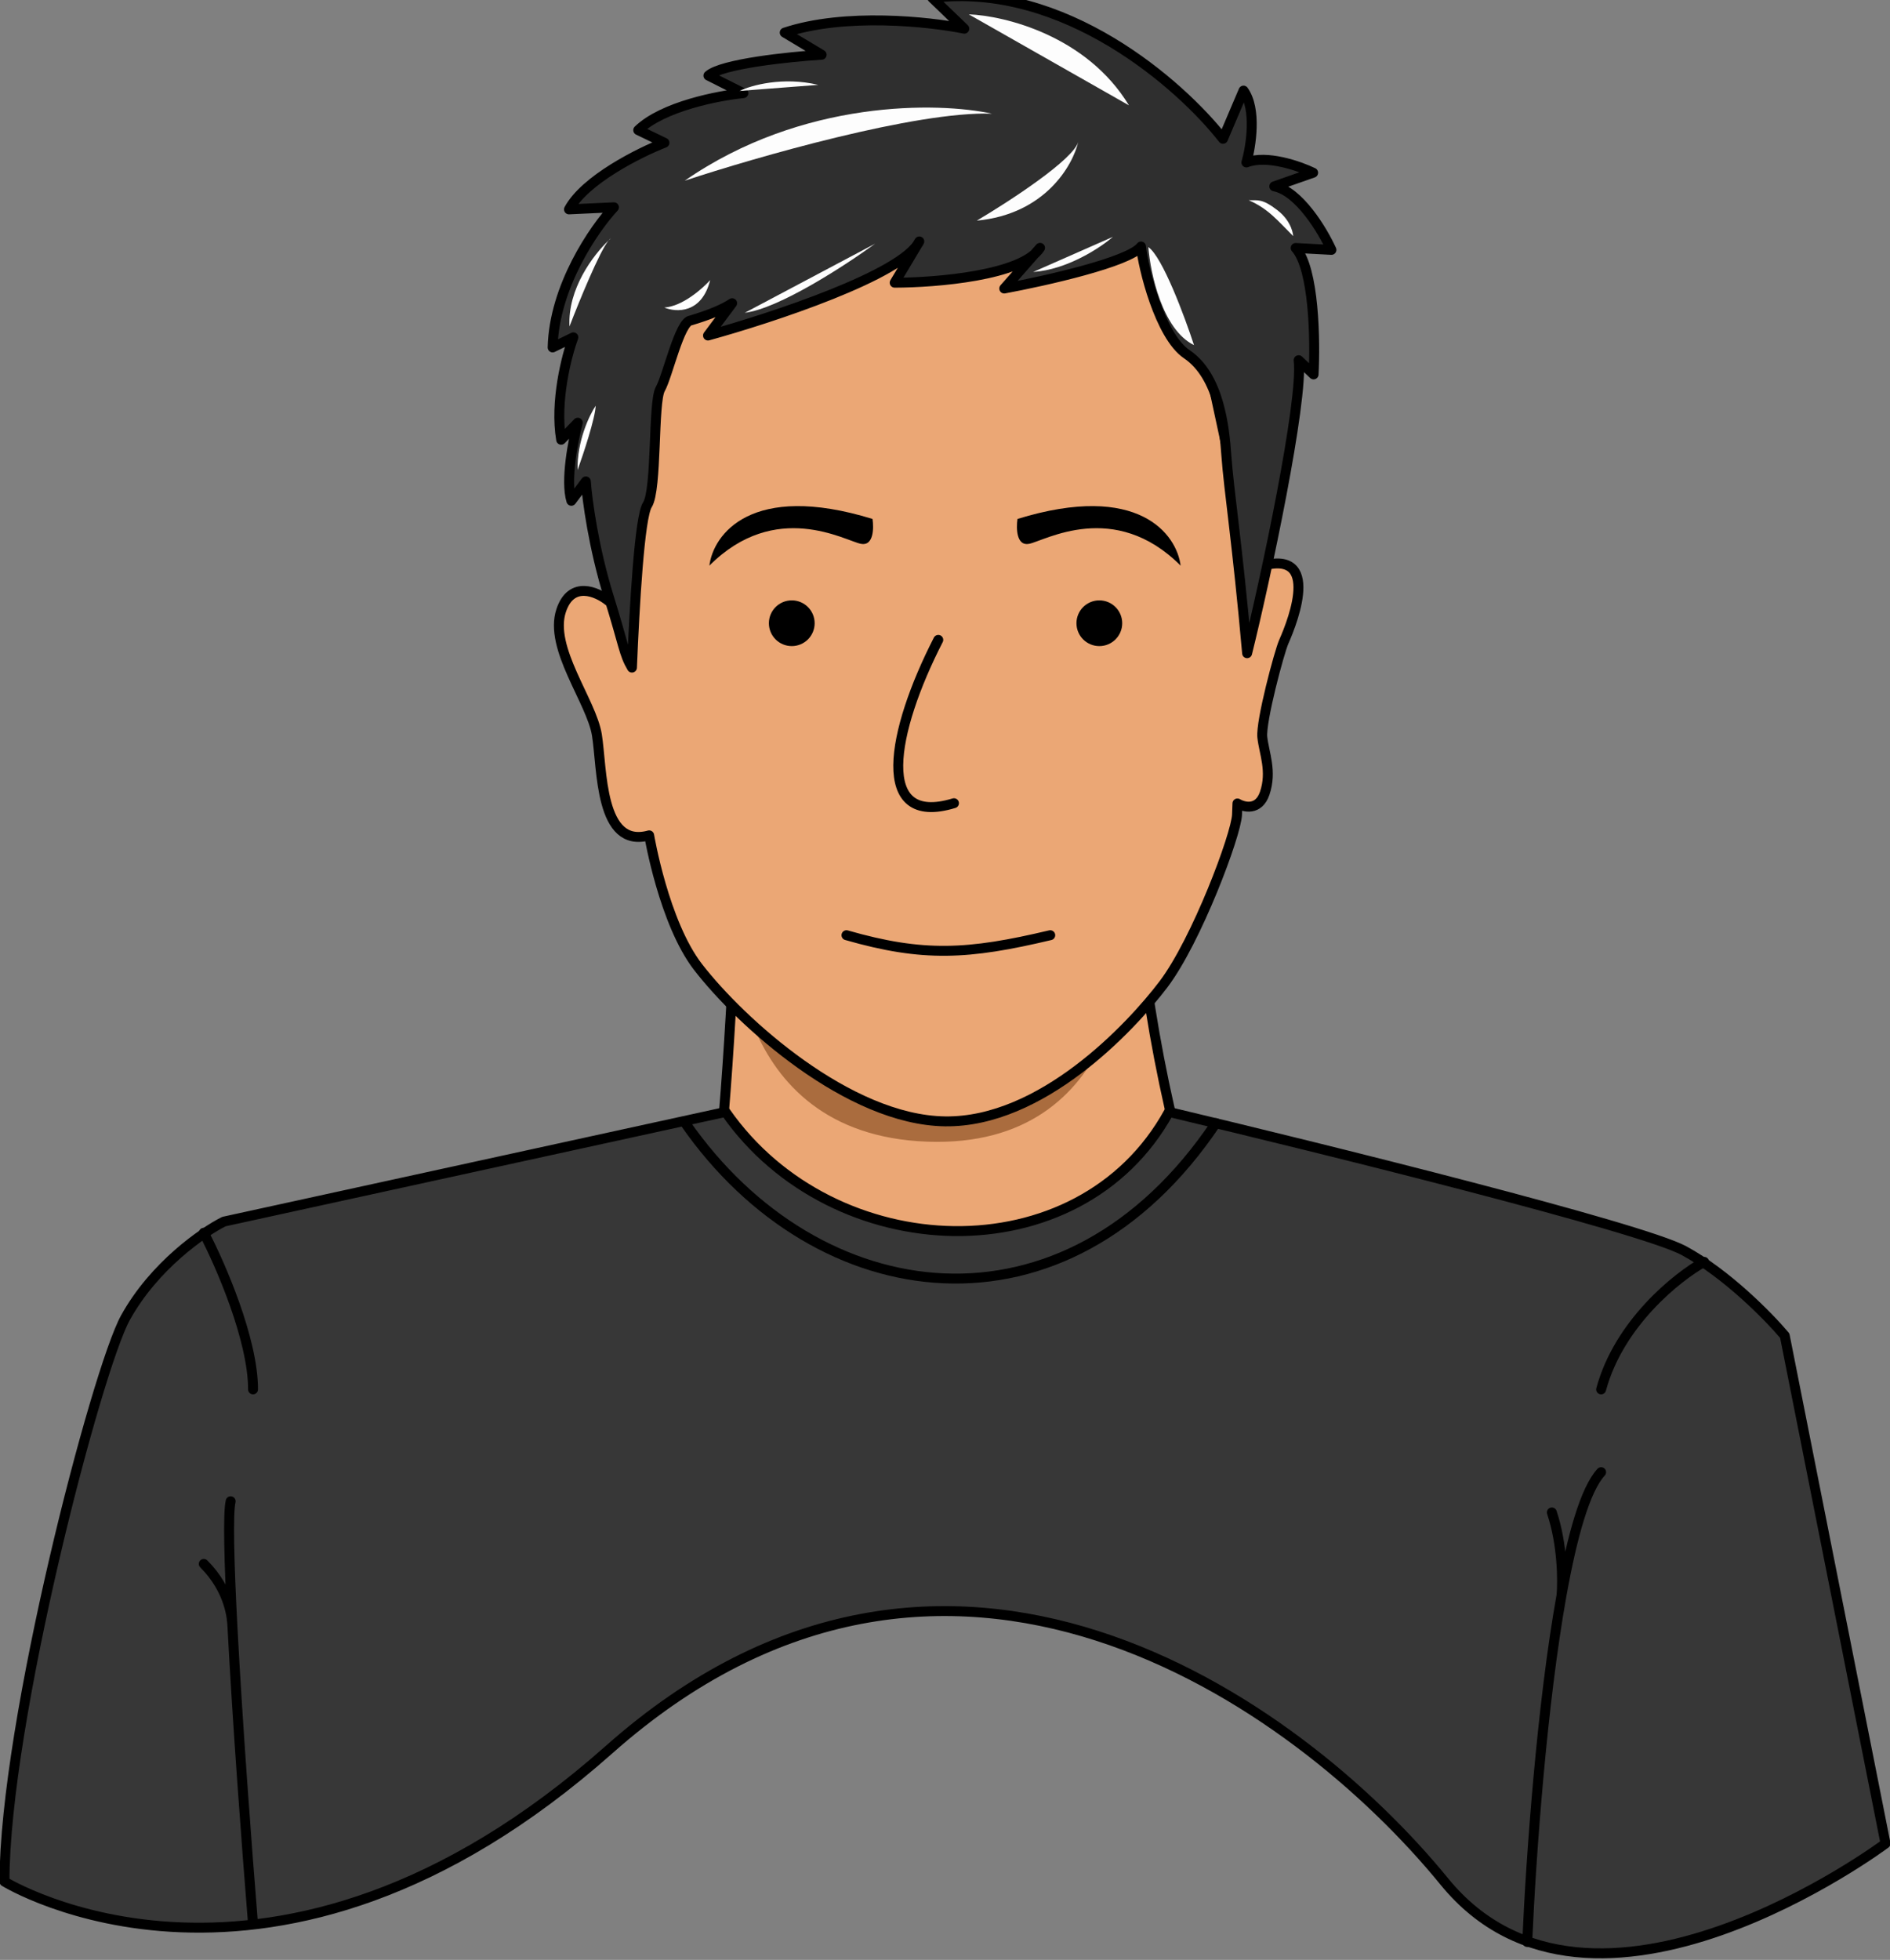 <svg width="381" height="395" viewBox="0 0 381 395" fill="none" xmlns="http://www.w3.org/2000/svg">
<rect x="0" y="0" width="381" height="395" fill="#808080" stroke="none"/>
<g id="A4 - 1">
<path id="leher" d="M143.101 245.297C145.809 238.082 148.049 193.027 148.5 179.5C174.833 177.847 226.389 179.5 230 179.5C228.646 192.576 236.996 234.625 242.414 245.297C241.767 258.836 176.268 262.865 143.101 245.297Z" fill="#EBA775" stroke="black" stroke-width="2" stroke-linejoin="round"/>
<g id="kepala">
<path id="shadow-leher" d="M186.86 230.092C146.261 228.587 147.855 185.776 147.855 185.776L227.249 188.721C227.249 188.721 227.459 231.598 186.86 230.092Z" fill="#AA6C3E"/>
<path id="kepala_2" d="M113.13 123.029C115.163 116.967 120.348 119.235 122.687 121.127L125.003 58.942C125.057 57.5 145.522 41.653 155.748 33.91L236.392 39.608L252.568 114.663C266.77 109.323 260.77 124.894 258.798 129.333C257.882 131.394 254.134 145.405 254.467 148.576C254.801 151.747 256.471 155.419 254.95 159.875C253.733 163.44 250.778 162.728 249.453 161.927L249.369 164.18C249.218 168.236 241.195 189.598 234.544 198.376C227.893 207.154 209.914 226.269 190.5 226C171.086 225.731 149.337 206.046 140.718 194.896C133.823 185.977 130.865 168.359 130.865 168.359C120.824 171.145 121.428 154.923 120.326 148.114C119.225 141.304 110.589 130.606 113.13 123.029Z" fill="#EBA775" stroke="black" stroke-width="2" stroke-linejoin="round"/>
<g id="rambut">
<g id="rambut_2">
<path id="Vector" d="M187.942 -0.427C214.515 -3.712 238.082 17.139 246.543 27.976L250.678 18.26C253.371 22.016 252.188 29.48 251.261 32.742C255.324 31.152 261.92 33.459 264.711 34.811L256.88 37.557C261.89 38.545 266.647 46.505 268.4 50.362L261.189 49.979C264.943 54.153 265.16 68.706 264.8 75.461L261.789 72.591C262.808 80.594 255.043 117.093 251.402 131.652C249.425 109.418 247.725 98.941 247.208 91.688C246.821 86.248 245.796 75.806 239.252 71.394C233.749 67.685 230.4 53.763 230.015 49.678C227.679 52.806 210.659 56.629 202.442 58.149L208.533 51.232C203.333 55.765 187.971 56.965 180.356 56.976L184.904 49.356C180.265 55.945 155.126 64.211 142.722 67.622L147.59 61.107C145.767 62.352 142.798 63.519 139.268 64.579C136.998 64.759 134.602 75.771 133.106 78.402C131.609 81.032 132.474 98.69 130.503 101.747C128.925 104.192 127.917 121.932 127.394 134.549C125.736 131.751 125.818 130.22 122.731 120.302C119.645 110.383 118.357 100.65 118.098 97.024L115.177 100.933C113.947 96.893 115.527 88.758 116.47 85.195L113.122 88.63C111.817 80.974 114.218 71.678 115.581 67.987L111.404 70.023C111.698 57.755 119.764 46.08 123.761 41.777L114.698 42.199C117.91 36.227 128.87 30.758 133.948 28.77L128.66 26.23C133.617 21.436 144.853 19.263 149.851 18.776L142.807 15.24C145.466 12.852 159.132 11.441 165.633 11.033L158.187 6.573C170.337 2.522 187.385 4.361 194.39 5.786L187.942 -0.427Z" fill="#2F2F2F"/>
<path id="Vector_2" d="M246.543 27.976C238.082 17.139 214.515 -3.712 187.942 -0.427L194.39 5.786C187.385 4.361 170.337 2.522 158.187 6.573L165.633 11.033C159.132 11.441 145.466 12.852 142.807 15.24L149.851 18.776C144.853 19.263 133.617 21.436 128.66 26.23L133.948 28.77C128.87 30.758 117.91 36.227 114.698 42.199L123.761 41.777C119.764 46.08 111.698 57.755 111.404 70.023L115.581 67.987C114.218 71.678 111.817 80.974 113.122 88.63L116.47 85.195C115.527 88.758 113.947 96.893 115.177 100.933L118.098 97.024C118.357 100.65 119.645 110.383 122.731 120.302C125.818 130.22 125.736 131.751 127.394 134.549C127.917 121.932 128.925 104.192 130.503 101.747C132.474 98.69 131.609 81.032 133.106 78.402C134.602 75.771 136.998 64.759 139.268 64.579C142.798 63.519 145.767 62.352 147.59 61.107L142.722 67.622C155.567 64.089 182.07 55.351 185.32 48.659L180.356 56.976C188.644 56.965 206.107 55.544 209.66 49.952L202.442 58.149C210.659 56.629 227.679 52.806 230.015 49.678C230.4 53.763 233.749 67.685 239.252 71.394C245.796 75.806 246.821 86.248 247.208 91.688C247.725 98.941 249.425 109.418 251.402 131.652C255.043 117.093 262.808 80.594 261.789 72.591L264.8 75.461C265.16 68.706 264.943 54.153 261.189 49.979L268.4 50.362C266.647 46.505 261.89 38.545 256.88 37.557L264.711 34.811C261.92 33.459 255.324 31.152 251.261 32.742C252.188 29.48 253.371 22.016 250.678 18.26L246.543 27.976Z" stroke="black" stroke-width="2" stroke-linejoin="round"/>
</g>
<g id="Vector 6">
<path id="Vector_3" d="M195.296 2.892C202.513 3.159 219.076 7.202 227.586 21.237L195.296 2.892Z" fill="#FDFDFD"/>
<path id="Vector_4" d="M149.095 18.325C151.395 17.206 157.787 15.396 164.951 17.106L149.095 18.325Z" fill="#FDFDFD"/>
<path id="Vector_5" d="M176.408 49.115C170.527 53.411 157.038 62.208 150.142 63.036L176.408 49.115Z" fill="#FDFDFD"/>
<path id="Vector_6" d="M123.144 48.042C122.992 48.175 122.834 48.32 122.67 48.476C120.844 50.732 116.776 60.658 114.804 65.784C114.4 58.232 119.61 51.376 122.67 48.476C122.851 48.251 123.01 48.103 123.144 48.042Z" fill="#FDFDFD"/>
<path id="Vector_7" d="M231.496 49.809C231.902 55.089 234.308 66.429 240.695 69.554C238.804 63.768 234.315 51.719 231.496 49.809Z" fill="#FDFDFD"/>
<path id="Vector_8" d="M224.343 47.737C221.853 49.902 215.153 54.348 208.269 54.815L224.343 47.737Z" fill="#FDFDFD"/>
<path id="Vector_9" d="M199.97 22.913C189.216 20.559 161.774 19.965 138.032 36.419C152.363 31.683 184.813 22.352 199.97 22.913Z" fill="#FDFDFD"/>
<path id="Vector_10" d="M217.379 28.527C216.297 33.301 210.689 43.172 196.909 44.467C203.376 40.645 216.522 32.106 217.379 28.527Z" fill="#FDFDFD"/>
</g>
<g id="Vector 7">
<path id="Vector_11" d="M120.082 81.771C118.807 83.679 116.292 88.941 116.438 94.722C117.614 91.456 119.988 84.294 120.082 81.771Z" fill="white"/>
<path id="Vector_12" d="M143.159 56.456C141.587 58.203 137.541 61.754 133.919 61.981C136.291 62.971 141.46 63.253 143.159 56.456Z" fill="white"/>
</g>
<path id="Vector 5" d="M257.486 42.345C254.38 39.952 253.527 40.416 251.723 40.349C255.722 42.087 257.655 44.569 260.687 47.579C260.687 47.579 260.593 44.739 257.486 42.345Z" fill="white"/>
</g>
</g>
<path id="hidung" d="M189.146 128.961C179.666 147.449 176.055 166.838 192.306 161.878" stroke="black" stroke-width="2" stroke-linecap="round" stroke-linejoin="round"/>
<path id="mulut" d="M170.637 188.482C186.105 192.928 195.165 192.42 211.717 188.482" stroke="black" stroke-width="2" stroke-linecap="round" stroke-linejoin="round"/>
<path id="baju" d="M45.142 246.199L146.261 224.104C167.929 255.217 217.585 257.021 235.642 224.104C266.64 231.469 330.802 247.371 339.469 252.061C348.136 256.75 356.623 265.437 359.783 269.195L380.097 371.553C380.097 371.553 320.961 415.742 291.167 379.218C261.373 342.694 190.5 292.553 122.787 352.614C55.074 412.676 0.903 379.218 0.903 379.218C0.903 347.203 19.501 276.049 25.28 265.588C31.058 255.127 40.929 248.303 45.142 246.199Z" fill="#373737" stroke="black" stroke-width="2" stroke-linecap="round" stroke-linejoin="round"/>
<path id="kerah-baju" d="M138.135 226.358C164.769 264.686 214.877 271.45 245.122 226.358" stroke="black" stroke-width="2" stroke-linecap="round" stroke-linejoin="round"/>
<path id="shadow-baju" d="M51.011 387.785C49.748 372.288 47.858 346.947 46.857 327.814M46.496 302.563C45.918 305.018 46.189 315.031 46.857 327.814M46.857 327.814C46.788 326.461 46.496 320.599 41.079 315.188M307.87 391.393C308.648 373.615 310.872 343.329 314.785 321.501M322.767 296.701C319.573 300.146 316.926 309.557 314.785 321.501M314.785 321.501C315.038 318.645 315.002 311.311 312.835 304.817M343.532 254.315C338.115 257.321 326.378 266.67 322.767 280.017M41.079 248.453C44.39 254.766 51.011 269.917 51.011 280.017" stroke="black" stroke-width="2" stroke-linecap="round" stroke-linejoin="round"/>
<path id="mata-kiri" d="M159.611 129.215C161.606 129.215 163.223 127.6 163.223 125.607C163.223 123.615 161.606 122 159.611 122C157.617 122 156 123.615 156 125.607C156 127.6 157.617 129.215 159.611 129.215Z" fill="black" stroke="black" stroke-width="2"/>
<path id="mata-kanan" d="M221.611 129.215C223.606 129.215 225.223 127.6 225.223 125.607C225.223 123.615 223.606 122 221.611 122C219.617 122 218 123.615 218 125.607C218 127.6 219.617 129.215 221.611 129.215Z" fill="black" stroke="black" stroke-width="2"/>
<path id="alis-kanan" d="M207.447 109.608C204.901 110.11 204.83 106.472 205.113 104.589C229.556 97.061 237.222 107.726 238 114C224.633 100.616 210.63 108.981 207.447 109.608Z" fill="black"/>
<path id="alis-kiri" d="M173.553 109.608C176.099 110.11 176.17 106.472 175.887 104.589C151.444 97.061 143.778 107.726 143 114C156.367 100.616 170.37 108.981 173.553 109.608Z" fill="black"/>
</g>
</svg>
